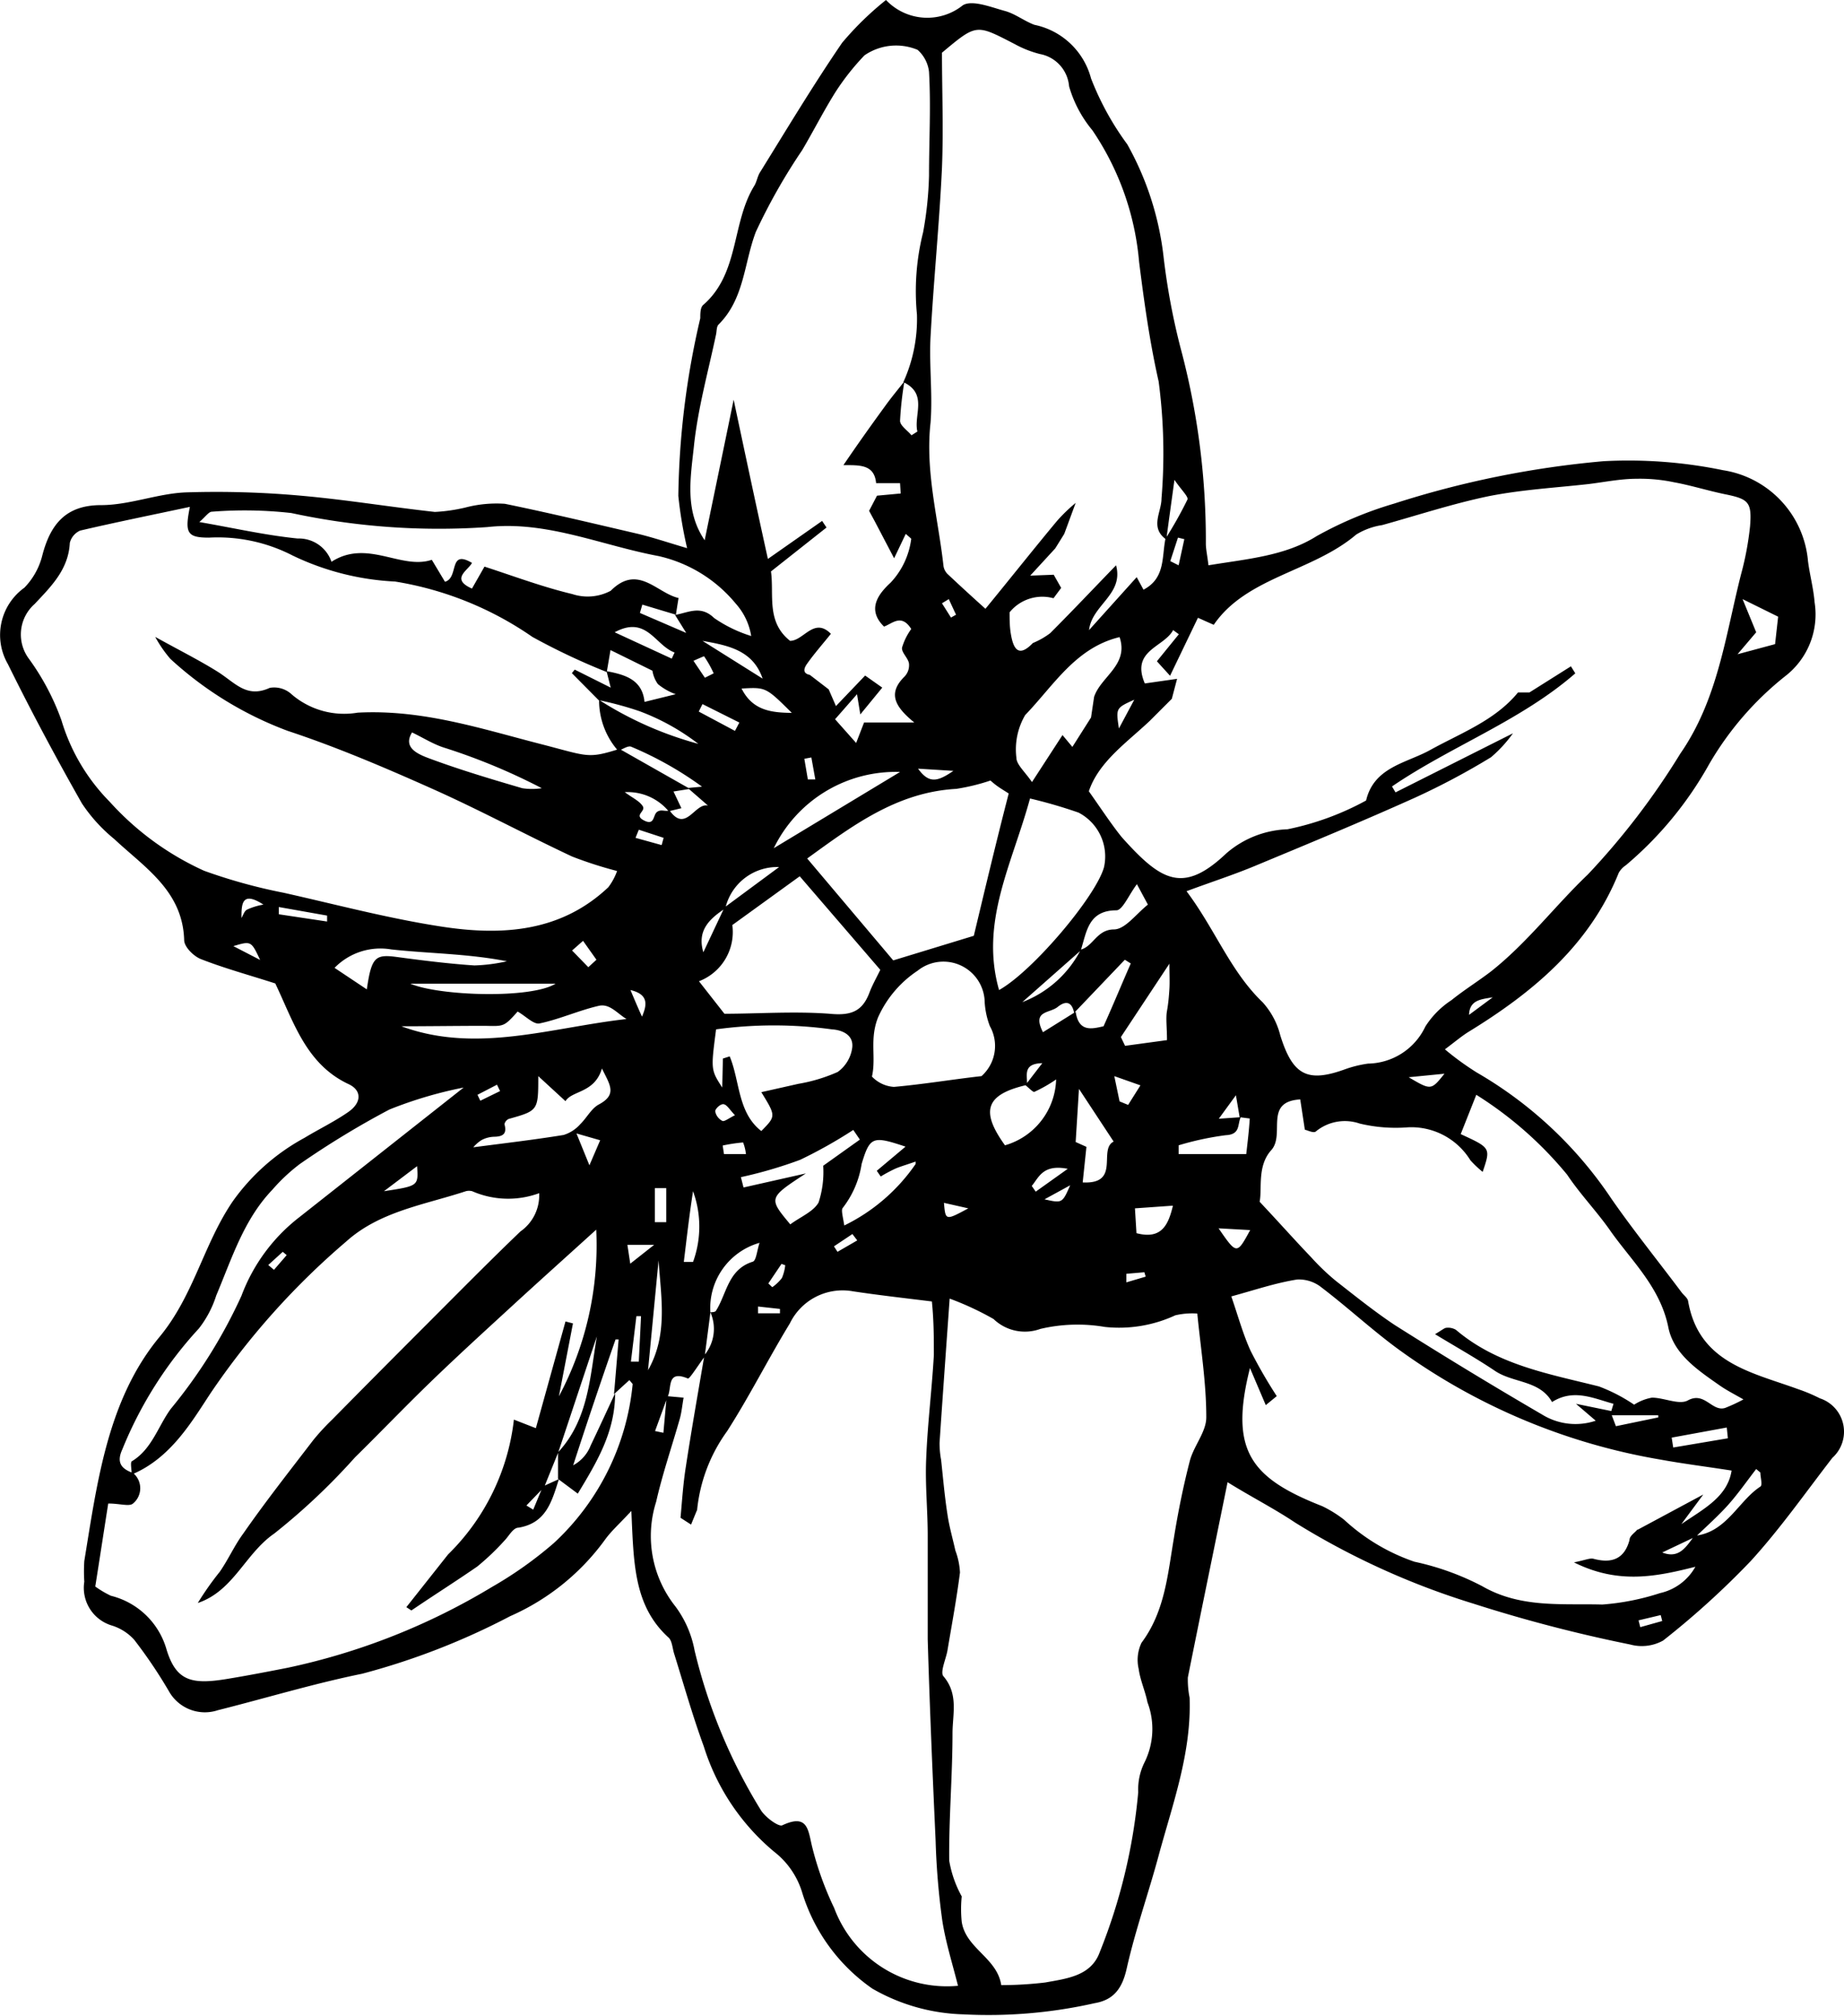 <svg xmlns="http://www.w3.org/2000/svg" viewBox="0 0 84 91.78"><title>ObraIntro2</title><g id="Layer_2" data-name="Layer 2"><g id="ornamentos"><path d="M12.54,44.78c-1.21-.39-2.32-.69-3.39-1.11-.33-.13-.75-.55-.76-.85C8.33,40.57,6.6,39.51,5.2,38.2a7.27,7.27,0,0,1-1.47-1.62C2.55,34.5,1.42,32.39.36,30.24a2.65,2.65,0,0,1,.75-3.48,3.23,3.23,0,0,0,.82-1.48C2.3,23.87,3,23,4.6,23c1.3,0,2.58-.53,3.87-.58a43.25,43.25,0,0,1,5.34.16c2,.18,4,.51,6,.73a7.64,7.64,0,0,0,1.39-.2A5.59,5.59,0,0,1,23,22.94c2,.41,4.05.9,6.07,1.37.7.17,1.38.4,2.23.65a19.05,19.05,0,0,1-.4-2.38,37.37,37.37,0,0,1,1-8.09c0-.21,0-.5.14-.61,1.65-1.44,1.28-3.73,2.32-5.42.11-.18.14-.4.24-.58,1.24-2,2.44-4,3.76-5.93a14.09,14.09,0,0,1,2-1.95,2.59,2.59,0,0,0,3.5.24c.43-.26,1.29.09,1.92.26.47.13.88.46,1.34.63A3.37,3.37,0,0,1,49.7,3.57a12.91,12.91,0,0,0,1.65,3A13.6,13.6,0,0,1,53,11.66a30.94,30.94,0,0,0,.78,4.19,33.84,33.84,0,0,1,1.15,8.89c0,.26.06.51.12,1,1.75-.29,3.49-.42,4.93-1.33a17.17,17.17,0,0,1,3.53-1.48A43.61,43.61,0,0,1,73.05,21a21.36,21.36,0,0,1,5.44.41,4.59,4.59,0,0,1,3.87,4.14c.08.63.25,1.24.3,1.87a3.55,3.55,0,0,1-1.34,3.37,14.24,14.24,0,0,0-3.46,4,16.55,16.55,0,0,1-3.8,4.61,1,1,0,0,0-.32.34C72.4,43.06,69.81,45.2,66.87,47c-.3.19-.57.42-1.05.78a12.76,12.76,0,0,0,1.46,1.06,18.53,18.53,0,0,1,6.13,5.75c1,1.44,2.14,2.85,3.21,4.28.1.12.26.24.28.38.49,2.81,2.89,3.23,5,4a7.54,7.54,0,0,1,1,.42,1.6,1.6,0,0,1,.57,2.71c-1.22,1.58-2.37,3.22-3.71,4.69a37.87,37.87,0,0,1-4,3.63,2,2,0,0,1-1.5.18,66.82,66.82,0,0,1-7.14-1.86A34.72,34.72,0,0,1,59,69.33c-.94-.63-2-1.17-3.08-1.84-.62,3.05-1.23,6-1.81,8.89a4.19,4.19,0,0,0,.08.92c.09,2.51-.77,4.83-1.41,7.19-.46,1.71-1.06,3.39-1.45,5.12-.2.91-.58,1.45-1.46,1.6a22,22,0,0,1-6,.51,8.78,8.78,0,0,1-4.13-1.17,8.28,8.28,0,0,1-3.19-4.35,3.71,3.71,0,0,0-1.28-1.88,10.2,10.2,0,0,1-3.21-4.8c-.51-1.39-.91-2.81-1.35-4.22-.08-.25-.09-.59-.26-.74-1.6-1.46-1.58-3.43-1.69-5.76-.54.58-.9.9-1.18,1.28a10.61,10.61,0,0,1-4.34,3.51,32.25,32.25,0,0,1-6.74,2.62c-2.21.45-4.38,1.11-6.57,1.66A1.88,1.88,0,0,1,7.69,77a21.8,21.8,0,0,0-1.58-2.34,2.29,2.29,0,0,0-1-.64,1.79,1.79,0,0,1-1.27-2,7.39,7.39,0,0,1,0-.94c.59-3.6,1.06-7.35,3.43-10.21,1.57-1.9,2-4.22,3.34-6.18a9.65,9.65,0,0,1,3.26-2.88c.66-.4,1.37-.74,2-1.18s.6-1,0-1.27C13.94,48.45,13.38,46.54,12.54,44.78Zm12.19,22.9.73-.33c-.32,1-.57,2-1.84,2.21-.25,0-.44.39-.65.6a11.29,11.29,0,0,1-1.23,1.17c-1,.69-2,1.32-3,2,0,0-.15-.1-.23-.15l1.9-2.4,0,0a10.2,10.2,0,0,0,3-6.14l1,.39,1.35-4.86.34.09-.64,3.32a14.65,14.65,0,0,0,1.7-7.59c-1.4,1.27-2.64,2.38-3.87,3.51s-2.47,2.26-3.67,3.42-2.29,2.3-3.45,3.44a29.38,29.38,0,0,1-3.68,3.47c-1.32.91-1.85,2.61-3.48,3.16a13.56,13.56,0,0,1,1-1.42c.39-.56.67-1.2,1.07-1.74,1-1.44,2.12-2.86,3.2-4.27a10.64,10.64,0,0,1,.85-.92q2.16-2.19,4.33-4.36c1.41-1.41,2.81-2.83,4.25-4.21a2,2,0,0,0,.85-1.74,4.09,4.09,0,0,1-3.05-.09.58.58,0,0,0-.29,0c-1.88.62-3.92.91-5.46,2.3a34.41,34.41,0,0,0-6.17,6.9C8.72,64.76,7.77,66.4,6,67.14c0-.2-.07-.54,0-.6.92-.55,1.2-1.6,1.78-2.39A23.2,23.2,0,0,0,11,59a8.11,8.11,0,0,1,2.64-3.58l7.48-5.9a18.88,18.88,0,0,0-3.38,1A39.44,39.44,0,0,0,13.66,53a8.24,8.24,0,0,0-1.26,1.18c-1.3,1.36-1.84,3.13-2.55,4.81a4.78,4.78,0,0,1-.79,1.5A18.17,18.17,0,0,0,5.57,66c-.27.59-.05.88.49,1.07a.9.9,0,0,1,0,1.39c-.17.15-.59,0-1.13,0-.19,1.21-.39,2.52-.59,3.78a4.59,4.59,0,0,0,.71.42,3.51,3.51,0,0,1,2.54,2.46c.44,1.43,1.15,1.59,2.74,1.33.92-.15,1.85-.33,2.77-.51a30.09,30.09,0,0,0,9.31-3.68,17.81,17.81,0,0,0,2.82-2,11.34,11.34,0,0,0,3.59-7.24s-.1-.12-.15-.18l-.7.64.21-2.49-.14,0q-1,2.86-1.93,5.73a1.74,1.74,0,0,0,.8-.91c.38-.79.74-1.58,1.11-2.37,0,1.76-.83,3.13-1.7,4.57l-.9-.67V66.13c1.39-1.49,1.45-3.43,1.77-5.28-.59,1.76-1.17,3.52-1.76,5.28l-.64,1.58-.81.84.31.19ZM40,22,39.91,22c-.08-.86-.75-.82-1.49-.82.68-1,1.28-1.84,1.9-2.69.28-.39.59-.76.88-1.13a15.73,15.73,0,0,0-.2,1.8c0,.22.34.44.52.66l.27-.17c-.18-.75.49-1.72-.64-2.25a6.94,6.94,0,0,0,.62-3.08,11,11,0,0,1,.28-3.74A16.32,16.32,0,0,0,42.32,8c0-1.58.09-3.16,0-4.73a1.58,1.58,0,0,0-.52-1,2.54,2.54,0,0,0-2.42.25,11.14,11.14,0,0,0-1.32,1.67c-.54.86-1,1.77-1.52,2.65a26.89,26.89,0,0,0-2.11,3.72c-.54,1.42-.52,3.05-1.7,4.22-.09.09-.08.29-.11.44-.35,1.66-.81,3.3-1,5-.15,1.47-.46,3,.48,4.38.43-2.1.87-4.2,1.32-6.4.52,2.45,1,4.71,1.56,7.25l2.47-1.73.2.3-2.53,2c.15,1.05-.23,2.29.87,3.16.62,0,1.09-1.1,1.86-.32-.36.45-.75.89-1.09,1.37-.21.3-.12.45.13.5l.86.66.33.76,1.33-1.39.78.55-1,1.22-.15-.92-1,1.14L39,33.83l.36-.93h2.29c-.84-.69-1.25-1.3-.45-2.09a.74.74,0,0,0,.21-.55c0-.27-.35-.53-.32-.77a2.81,2.81,0,0,1,.42-.85c-.45-.71-.85-.25-1.24-.11-.82-.8-.22-1.52.3-2a3.56,3.56,0,0,0,.94-2s-.11-.1-.25-.22l-.53,1.11-.88-1.68-.26-.48.36-.69,1.08-.1L41,22ZM33,41.32l2.49-1.84a2.43,2.43,0,0,0-2.45,1.88c-.71.47-1.3,1-1,2Zm-2.54-4.38a2.43,2.43,0,0,0-2-.87c.35.26.67.4.82.64s-.43.4.06.65.4-.25.59-.39.37,0,.57-.07c.74,1.05,1.15-.36,1.75-.22l-.92-.8.65-.06A15.9,15.9,0,0,0,28.75,34c-.14-.06-.39.12-.59.19a3.48,3.48,0,0,1-.87-2.32,16.25,16.25,0,0,0,4.52,2,10.25,10.25,0,0,0-2.66-1.48,14.89,14.89,0,0,0-1.88-.51l-1.22-1.23.13-.16,1.64.82-.19-.75c.84.16,1.63.38,1.73,1.4l1.42-.35a2.76,2.76,0,0,1-.81-.46,1.43,1.43,0,0,1-.25-.61l-1.91-.94-.17,1A30,30,0,0,1,24.25,29,15.23,15.23,0,0,0,18,26.48a12.1,12.1,0,0,1-4.66-1.18,7.45,7.45,0,0,0-3.82-.82c-1,0-1.11-.21-.87-1.4-1.74.37-3.37.7-5,1.08a.83.83,0,0,0-.47.56c-.06,1.22-.87,2-1.6,2.78A1.85,1.85,0,0,0,1.32,30,11.14,11.14,0,0,1,2.8,32.8,8.89,8.89,0,0,0,5,36.51,13,13,0,0,0,9.3,39.65a24.63,24.63,0,0,0,3.62,1c2.41.54,4.81,1.18,7.25,1.55,2.71.41,5.38.24,7.54-1.8a2.73,2.73,0,0,0,.4-.74A18.45,18.45,0,0,1,26.06,39c-2.13-1-4.21-2.12-6.36-3.08s-4.35-1.9-6.59-2.64A16.27,16.27,0,0,1,7.76,30a5.74,5.74,0,0,1-.69-1c1.14.63,2,1.06,2.82,1.57s1.33,1.24,2.4.75a1.17,1.17,0,0,1,1,.3,3.67,3.67,0,0,0,3,.83c3-.16,5.71.76,8.5,1.47,2,.52,2,.63,3.43.18l3.21,1.82-.75.12.36.76Zm1.87,22.81c.1,0,.24,0,.28-.06.5-.78.55-1.89,1.68-2.24.16-.05.19-.5.31-.86a3.09,3.09,0,0,0-2.24,3.18l-.26,2c-.26.34-.67,1-.76,1-1-.42-.72.46-.93.83l-.57,1.56.38.08.15-1.67.77.07c-.06.34-.09.66-.17.95-.36,1.27-.79,2.51-1.08,3.79a5.15,5.15,0,0,0,.88,4.77,4.83,4.83,0,0,1,.87,2,24.82,24.82,0,0,0,3,7.24c.2.35.84.81,1,.72,1.18-.55,1.17.24,1.36,1A14.54,14.54,0,0,0,38,86.88a5.48,5.48,0,0,0,5.64,3.54c-.25-1-.57-2-.72-3a33.57,33.57,0,0,1-.3-3.61c-.14-3.06-.27-6.11-.36-9.17,0-1.57,0-3.15,0-4.73,0-1.15-.12-2.31-.07-3.47.06-1.58.26-3.16.35-4.74,0-.77,0-1.55-.09-2.44-1.3-.16-2.45-.29-3.58-.46a2.67,2.67,0,0,0-2.89,1.46c-1,1.64-1.84,3.32-2.86,4.91a7.35,7.35,0,0,0-1.37,3.64l0-.05-.27.66L31,69.11c.07-.77.12-1.55.24-2.31.26-1.7.56-3.4.85-5.1A1.87,1.87,0,0,0,32.36,59.75ZM77.19,69.93c1.45-.14,2-1.59,3-2.24.11-.07,0-.42,0-.64L80,66.89c-.41.53-.8,1.09-1.24,1.59s-1,1-1.5,1.48l-1.54.73C76.51,71,76.82,70.4,77.19,69.93Zm-28-26.68c.61-.13.75-.92,1.55-.93.51,0,1-.69,1.55-1.13l-.5-.93c-.37.49-.65,1.18-.93,1.19-1.3,0-1.36,1-1.63,1.83l-2.66,2.35A5,5,0,0,0,49.23,43.25ZM48,26.17l.34.6-.35.47a1.92,1.92,0,0,0-2,.64c0,.33,0,.66.06,1,.11.65.34,1.09,1,.4a3.6,3.6,0,0,0,.79-.45c1-1,2-2.06,3-3.09l0,0c.36,1.33-1.1,1.8-1.23,2.95l2.17-2.41.31.57c1-.52.83-1.49,1-2.32a18.27,18.27,0,0,0,1-1.78c.06-.13-.27-.43-.59-.9-.16,1.17-.27,1.94-.37,2.72-.77-.55-.22-1.24-.22-1.87a24.88,24.88,0,0,0-.13-5.33c-.41-1.81-.66-3.62-.89-5.44a12.59,12.59,0,0,0-2.13-6,5.51,5.51,0,0,1-1.06-2,1.63,1.63,0,0,0-1.33-1.47A4.87,4.87,0,0,1,46.21,2c-1.75-.9-1.71-.93-3.3.4,0,1.67.07,3.46,0,5.24-.12,2.56-.38,5.12-.52,7.68-.07,1.3.1,2.63,0,3.92-.25,2.24.35,4.37.59,6.54a.65.65,0,0,0,.22.39c.5.47,1,.93,1.69,1.55,1.1-1.34,2.17-2.69,3.26-4A7.39,7.39,0,0,1,49,22.9l0,0-.52,1.41-.41.66-1.14,1.24Zm8.47,24.7-.17-1-.78,1.07,1-.07c-.16.33,0,.79-.69.82a13.4,13.4,0,0,0-2.14.46l0,.4h3.08c.07-.61.13-1.11.16-1.62Zm-7.54-4.75c-.1-.51-.38-.57-.75-.27S47,46,47.51,47L49,46.07c.14.94.74.78,1.27.66.45-1,.84-1.95,1.24-2.86l-.27-.17ZM46.78,49.4c-1.87.43-2.14,1.17-1,2.75a3.22,3.22,0,0,0,2.33-3,6.62,6.62,0,0,1-1,.57c-.07,0-.26-.2-.4-.31l.77-1C46.55,48.43,46.82,49,46.78,49.4Zm3.06-17.67c.31-.93,1.59-1.45,1.16-2.72-2,.48-3,2.2-4.3,3.55a3.09,3.09,0,0,0-.4,1.94c0,.31.38.63.71,1.11l1.39-2.14.45.54.85-1.34ZM30.75,28c.6-.1,1.16-.46,1.78.14a6.17,6.17,0,0,0,1.69.82,2.89,2.89,0,0,0-.7-1.47A6.37,6.37,0,0,0,30,25.32C27.38,24.83,24.9,23.7,22.2,24a31.88,31.88,0,0,1-8.93-.64,19,19,0,0,0-3.62-.06c-.14,0-.29.23-.57.47,1.61.28,3,.6,4.48.75a1.57,1.57,0,0,1,1.54,1.06c1.63-1.05,3.17.38,4.57-.09l.6,1c.65-.18.14-1.5,1.23-.86-.17.34-1,.73,0,1.17l.57-1c1.38.45,2.66.93,4,1.25a2.23,2.23,0,0,0,1.75-.15c1.24-1.24,2.09.1,3.09.33,0,0-.08.49-.12.76l-1.53-.46-.11.38,2.11.91ZM74.59,69.66l3-1.61-1,1.35c1-.69,2.1-1.23,2.29-2.44-1.15-.18-2.2-.31-3.24-.5A28.34,28.34,0,0,1,63.65,61.4c-1.18-.87-2.27-1.88-3.44-2.77a1.65,1.65,0,0,0-1.12-.37c-1,.16-1.9.47-3,.77.32.93.54,1.74.88,2.48a22.4,22.4,0,0,0,1.19,2.06l-.5.41-.72-1.69c-.94,3.73,0,5,3.29,6.29a5.5,5.5,0,0,1,1,.62,9,9,0,0,0,3.2,1.91,12.1,12.1,0,0,1,3.1,1.12c1.74,1,3.62.78,5.46.83a11.14,11.14,0,0,0,2.63-.52,2.46,2.46,0,0,0,1.61-1.2c-1.78.45-3.51.81-5.53-.2.51-.1.73-.21.9-.16.83.22,1.4,0,1.63-.86,0-.19.25-.33.38-.5ZM68.92,33.39l0,0a6,6,0,0,1-1,1.09,32.74,32.74,0,0,1-3.46,1.84c-2.4,1.08-4.82,2.08-7.25,3.09-1,.42-2.09.77-3.16,1.17,1.3,1.73,2,3.65,3.46,5.05a3.51,3.51,0,0,1,.81,1.51c.57,1.83,1.24,2.18,3,1.53a5.24,5.24,0,0,1,1-.24,2.94,2.94,0,0,0,2.61-1.69,4,4,0,0,1,1.19-1.2c.57-.46,1.2-.85,1.79-1.3,1.65-1.3,2.93-3,4.42-4.42a33.45,33.45,0,0,0,4.21-5.5c1.72-2.48,2.06-5.38,2.77-8.17a13.72,13.72,0,0,0,.41-2.18c.09-1.12-.07-1.25-1.16-1.47-.77-.16-1.53-.4-2.3-.54a7.53,7.53,0,0,0-1.7-.16c-.73,0-1.46.15-2.19.24-1.52.17-3,.25-4.54.55-1.64.34-3.25.87-4.87,1.32a3.14,3.14,0,0,0-1.18.43c-2,1.7-5,1.93-6.49,4.11l-.72-.32-1.27,2.64-.6-.66,1-1.23-.26-.19c-.42.79-1.94.91-1.29,2.43l1.47-.21,0,0-.24.91-1,1c-1.06,1-2.33,1.87-2.78,3.21.54.76,1,1.47,1.5,2.09,1.79,2,2.79,2.61,4.77.73a4.49,4.49,0,0,1,2.78-1.09,12.73,12.73,0,0,0,3.58-1.31c.36-1.53,1.84-1.7,2.92-2.3,1.41-.78,2.95-1.34,4-2.62l.52,0,1.89-1.19.2.32c-2.48,2.16-5.65,3.31-8.35,5.15l.16.27Zm-23.31,57a17.2,17.2,0,0,0,2-.12c1-.18,2.1-.3,2.49-1.39a25.65,25.65,0,0,0,1.75-7.28,2.75,2.75,0,0,1,.29-1.36,3.42,3.42,0,0,0,.13-2.73c-.1-.51-.33-1-.4-1.52A1.81,1.81,0,0,1,52,74.8c1.06-1.42,1.19-3.09,1.47-4.74.19-1.19.43-2.38.73-3.54.18-.69.76-1.33.75-2,0-1.55-.25-3.1-.41-4.71a3.39,3.39,0,0,0-1,.08,6.09,6.09,0,0,1-3.21.53,7.42,7.42,0,0,0-2.94.09,2.06,2.06,0,0,1-2.13-.45,13.32,13.32,0,0,0-2-.93c-.17,2.39-.32,4.47-.46,6.56a4.11,4.11,0,0,0,.07.78c.09.83.16,1.66.29,2.49.08.55.24,1.1.36,1.64a3.32,3.32,0,0,1,.21,1c-.15,1.18-.37,2.36-.57,3.55-.07.4-.35,1-.18,1.18.68.8.42,1.69.41,2.55,0,2-.17,3.89-.15,5.84a5.1,5.1,0,0,0,.57,1.63,5.7,5.7,0,0,0,0,1.16C44,88.73,45.42,89.14,45.61,90.39ZM73.4,64.25l.1-.33c-.92-.25-1.82-.7-2.8-.08-.56-1-1.77-.86-2.6-1.42s-1.74-1.07-2.73-1.67c.34-.2.42-.28.51-.29a.7.7,0,0,1,.44.09c1.88,1.6,4.21,2,6.52,2.58a7.67,7.67,0,0,1,1.6.83,2.21,2.21,0,0,1,.81-.32c.55,0,1.23.34,1.63.13.77-.43,1.1.52,1.7.34a7.65,7.65,0,0,0,.84-.39c-.46-.26-.77-.42-1.06-.62-1-.7-2.11-1.43-2.36-2.65-.36-1.81-1.64-3-2.61-4.36-.62-.9-1.4-1.7-2-2.6a17.12,17.12,0,0,0-4.14-3.64l-.71,1.79c1.37.63,1.37.63,1,1.72a4.8,4.8,0,0,1-.56-.53,3.16,3.16,0,0,0-2.84-1.5,7.07,7.07,0,0,1-2.2-.17,2.08,2.08,0,0,0-2,.36c-.1.09-.39-.06-.5-.08l-.21-1.38c-1.68.1-.67,1.59-1.32,2.31s-.41,1.75-.53,2.35c.94,1,1.63,1.78,2.35,2.53a10.47,10.47,0,0,0,1.13,1.08c.87.68,1.74,1.38,2.67,2q3.32,2.1,6.72,4.08a2.89,2.89,0,0,0,2.44.28l-.9-.77ZM36.77,39.09l3.92,4.64,3.67-1.12c.48-2,1-4.2,1.59-6.48-.17-.11-.34-.21-.51-.33a3.42,3.42,0,0,1-.32-.26,9.36,9.36,0,0,1-1.56.38C40.85,36.07,38.83,37.6,36.77,39.09ZM33,46.16c1.53,0,3.17-.12,4.79,0,1,.1,1.51-.12,1.83-1,.13-.33.31-.65.48-1l-3.67-4.26-3.07,2.22a2.4,2.4,0,0,1-1.52,2.56Zm13.92-9.8c-.82,3-2.29,5.62-1.41,8.72,1.53-.85,4.41-4.26,4.78-5.59A2.25,2.25,0,0,0,49.13,37,22.25,22.25,0,0,0,46.93,36.36ZM44.71,49a1.84,1.84,0,0,0,.38-2.28,3.67,3.67,0,0,1-.24-1.21,1.88,1.88,0,0,0-3.05-1.31A5,5,0,0,0,40,46.32c-.4,1-.08,1.82-.28,2.7a1.52,1.52,0,0,0,1,.47C42.08,49.37,43.44,49.14,44.71,49Zm-11.78-.8.31-.1c.47,1.13.36,2.56,1.44,3.4.67-.68.67-.68,0-1.77l1.69-.38a7.44,7.44,0,0,0,1.79-.54,1.63,1.63,0,0,0,.66-1.09c.08-.59-.44-.82-.93-.85a19.37,19.37,0,0,0-5.27,0c-.24,1.84-.24,1.84.28,2.65ZM24.52,49c0,1.57,0,1.57-1.35,1.95a.34.34,0,0,0-.19.24c.12.43-.06.56-.46.57a1.28,1.28,0,0,0-.58.15,1.61,1.61,0,0,0-.38.33c1.38-.18,2.75-.34,4.11-.56a1.66,1.66,0,0,0,.76-.49c.3-.29.51-.72.85-.9.86-.46.49-.91.14-1.64-.33,1.13-1.37,1-1.66,1.49Zm-6.29-2.29c3.43,1.29,6.84.08,10.31-.31-.42-.25-.77-.72-1.27-.6-.91.21-1.78.61-2.69.8-.27.06-.64-.34-1-.54-.62.69-.62.67-1.47.65C20.83,46.71,19.53,46.73,18.23,46.73Zm20.94,5.18-.3-.44a21.36,21.36,0,0,1-2.42,1.36,20,20,0,0,1-2.7.79l.12.47,2.84-.64C35,54.55,35,54.55,36,55.75c.44-.33,1.06-.58,1.29-1a4.49,4.49,0,0,0,.21-1.67Zm2.54,1c-.52.18-.74.24-.94.33a6.71,6.71,0,0,0-.65.35l-.18-.26,1.31-1.1c-1.48-.49-1.62-.48-2,.79a4.33,4.33,0,0,1-.86,2c-.08.09,0,.37.07.8A8.41,8.41,0,0,0,41.71,53Zm-25-7.84c.21-1.47.39-1.6,1.33-1.48,1.19.16,2.37.31,3.57.39a7.7,7.7,0,0,0,1.48-.19c-1.78-.35-3.54-.35-5.27-.54a2.92,2.92,0,0,0-2.58.84Zm18.54-6.43L41,35.15A6.17,6.17,0,0,0,35.22,38.68ZM49.49,52.22l-.17,1.62c1.75.09.69-1.5,1.41-1.86l-1.58-2.4L49,52Zm1.57-5,.19.4,1.91-.26c0-.58-.06-1,0-1.33s.09-.67.11-1,0-.69,0-1.15ZM18.77,33.35c-.44.71.29,1,.83,1.2,1.38.51,2.79.93,4.19,1.34a2.94,2.94,0,0,0,.89,0,28,28,0,0,0-4.49-1.86C19.71,33.87,19.27,33.59,18.77,33.35Zm-.08,11.44c1.31.56,5.49.7,6.62,0ZM80,28.79l-.85,1,1.71-.46L81,28.08l-1.62-.8ZM30,57.39l-.48,5C30.44,60.77,30.11,59.07,30,57.39Zm23.4-2.49-1.7.12.07,1.13C52.91,56.45,53.22,55.78,53.43,54.9ZM28,28.79l2.6,1.2.13-.28C29.84,29.39,29.46,28,28,28.79Zm5.78,2.56c.5,1,1.35,1.1,2.29,1.11C34.89,31.29,34.89,31.29,33.8,31.35ZM32,29.18l2.74,1.72C34.3,29.61,33.18,29.39,32,29.18Zm-.85,28.28.42,0a4.69,4.69,0,0,0,0-3.22C31.4,55.33,31.28,56.39,31.15,57.46Zm45,8,.07.45,2.49-.42L78.66,65ZM51,50.15l.39.16.56-.89L50.76,49ZM29.2,59.93l-.21,0L28.74,62l.36,0C29.13,61.33,29.17,60.63,29.2,59.93Zm26.31-4c.83,1.2.83,1.2,1.44.08ZM12.7,41.3l0,.33,2.2.33,0-.27Zm53.1,7.59-1.63.16C65.19,49.65,65.19,49.65,65.8,48.89ZM48.64,53.22C47.51,53,47.33,53.6,47,54l.18.26ZM19,53.1l-1.51,1.14C19.06,54,19.06,54,19,53.1Zm7.26-1.49.59,1.45.49-1.14ZM73.42,64.44l.19.5,1.93-.4v-.1ZM43,54.77c.07.81.07.81,1.11.25Zm4.58-.16c.81.18.81.18,1.17-.64ZM33.48,33.28l.2-.38L32,32.06l-.17.34ZM30.35,54.1h-.52v1.55h.52Zm1.76-23.24.4-.2a4.92,4.92,0,0,0-.44-.78s-.31.13-.48.21Zm19.56,1c-.84.38-.84.38-.7,1.31ZM41.82,35c.5.69.88.6,1.61.1ZM11,41.8c.08-.13.13-.32.25-.38a2.92,2.92,0,0,1,.75-.23C11,40.54,11,41.19,11,41.8Zm.85,1.91c-.41-.87-.41-.87-1.22-.63ZM28.71,57.54l1.09-.86H28.58Zm4.77-6.76c-.24-.25-.36-.47-.51-.5s-.39.21-.39.32a.61.61,0,0,0,.33.44C33,51.08,33.21,50.91,33.48,50.78Zm-4.38-13-.15.37,1.19.33.09-.33Zm45.54,36,.08.31,1-.28-.07-.27ZM32.92,52.16l.06.39h1a2.06,2.06,0,0,0-.13-.53A7.44,7.44,0,0,0,32.92,52.16ZM21.75,49.85l.13.27.9-.44-.14-.29ZM68,45.41c-.49.09-1.06.1-1.08.8Zm-38.75.87c.22-.52.31-1-.53-1.2C28.93,45.58,29.08,45.93,29.24,46.28Zm-2.69-3.44-.5.44.74.76.37-.34ZM35,58.44l.18.17a2,2,0,0,0,.44-.42,2.06,2.06,0,0,0,.15-.58l-.17-.06Zm1.8-22.95h.34l-.18-1-.32.06Zm-2.27,24,0,.31h1v-.2ZM12.22,57.6l.26.22.58-.67L12.88,57Zm31-30.32-.31.19.41.65.23-.13Zm10.09-1.73.38.19.26-1.19-.29-.07ZM51.31,58l0,.39.88-.26-.06-.2ZM39.05,56.48l-.22-.29-.84.56.16.25Z"/></g></g></svg>